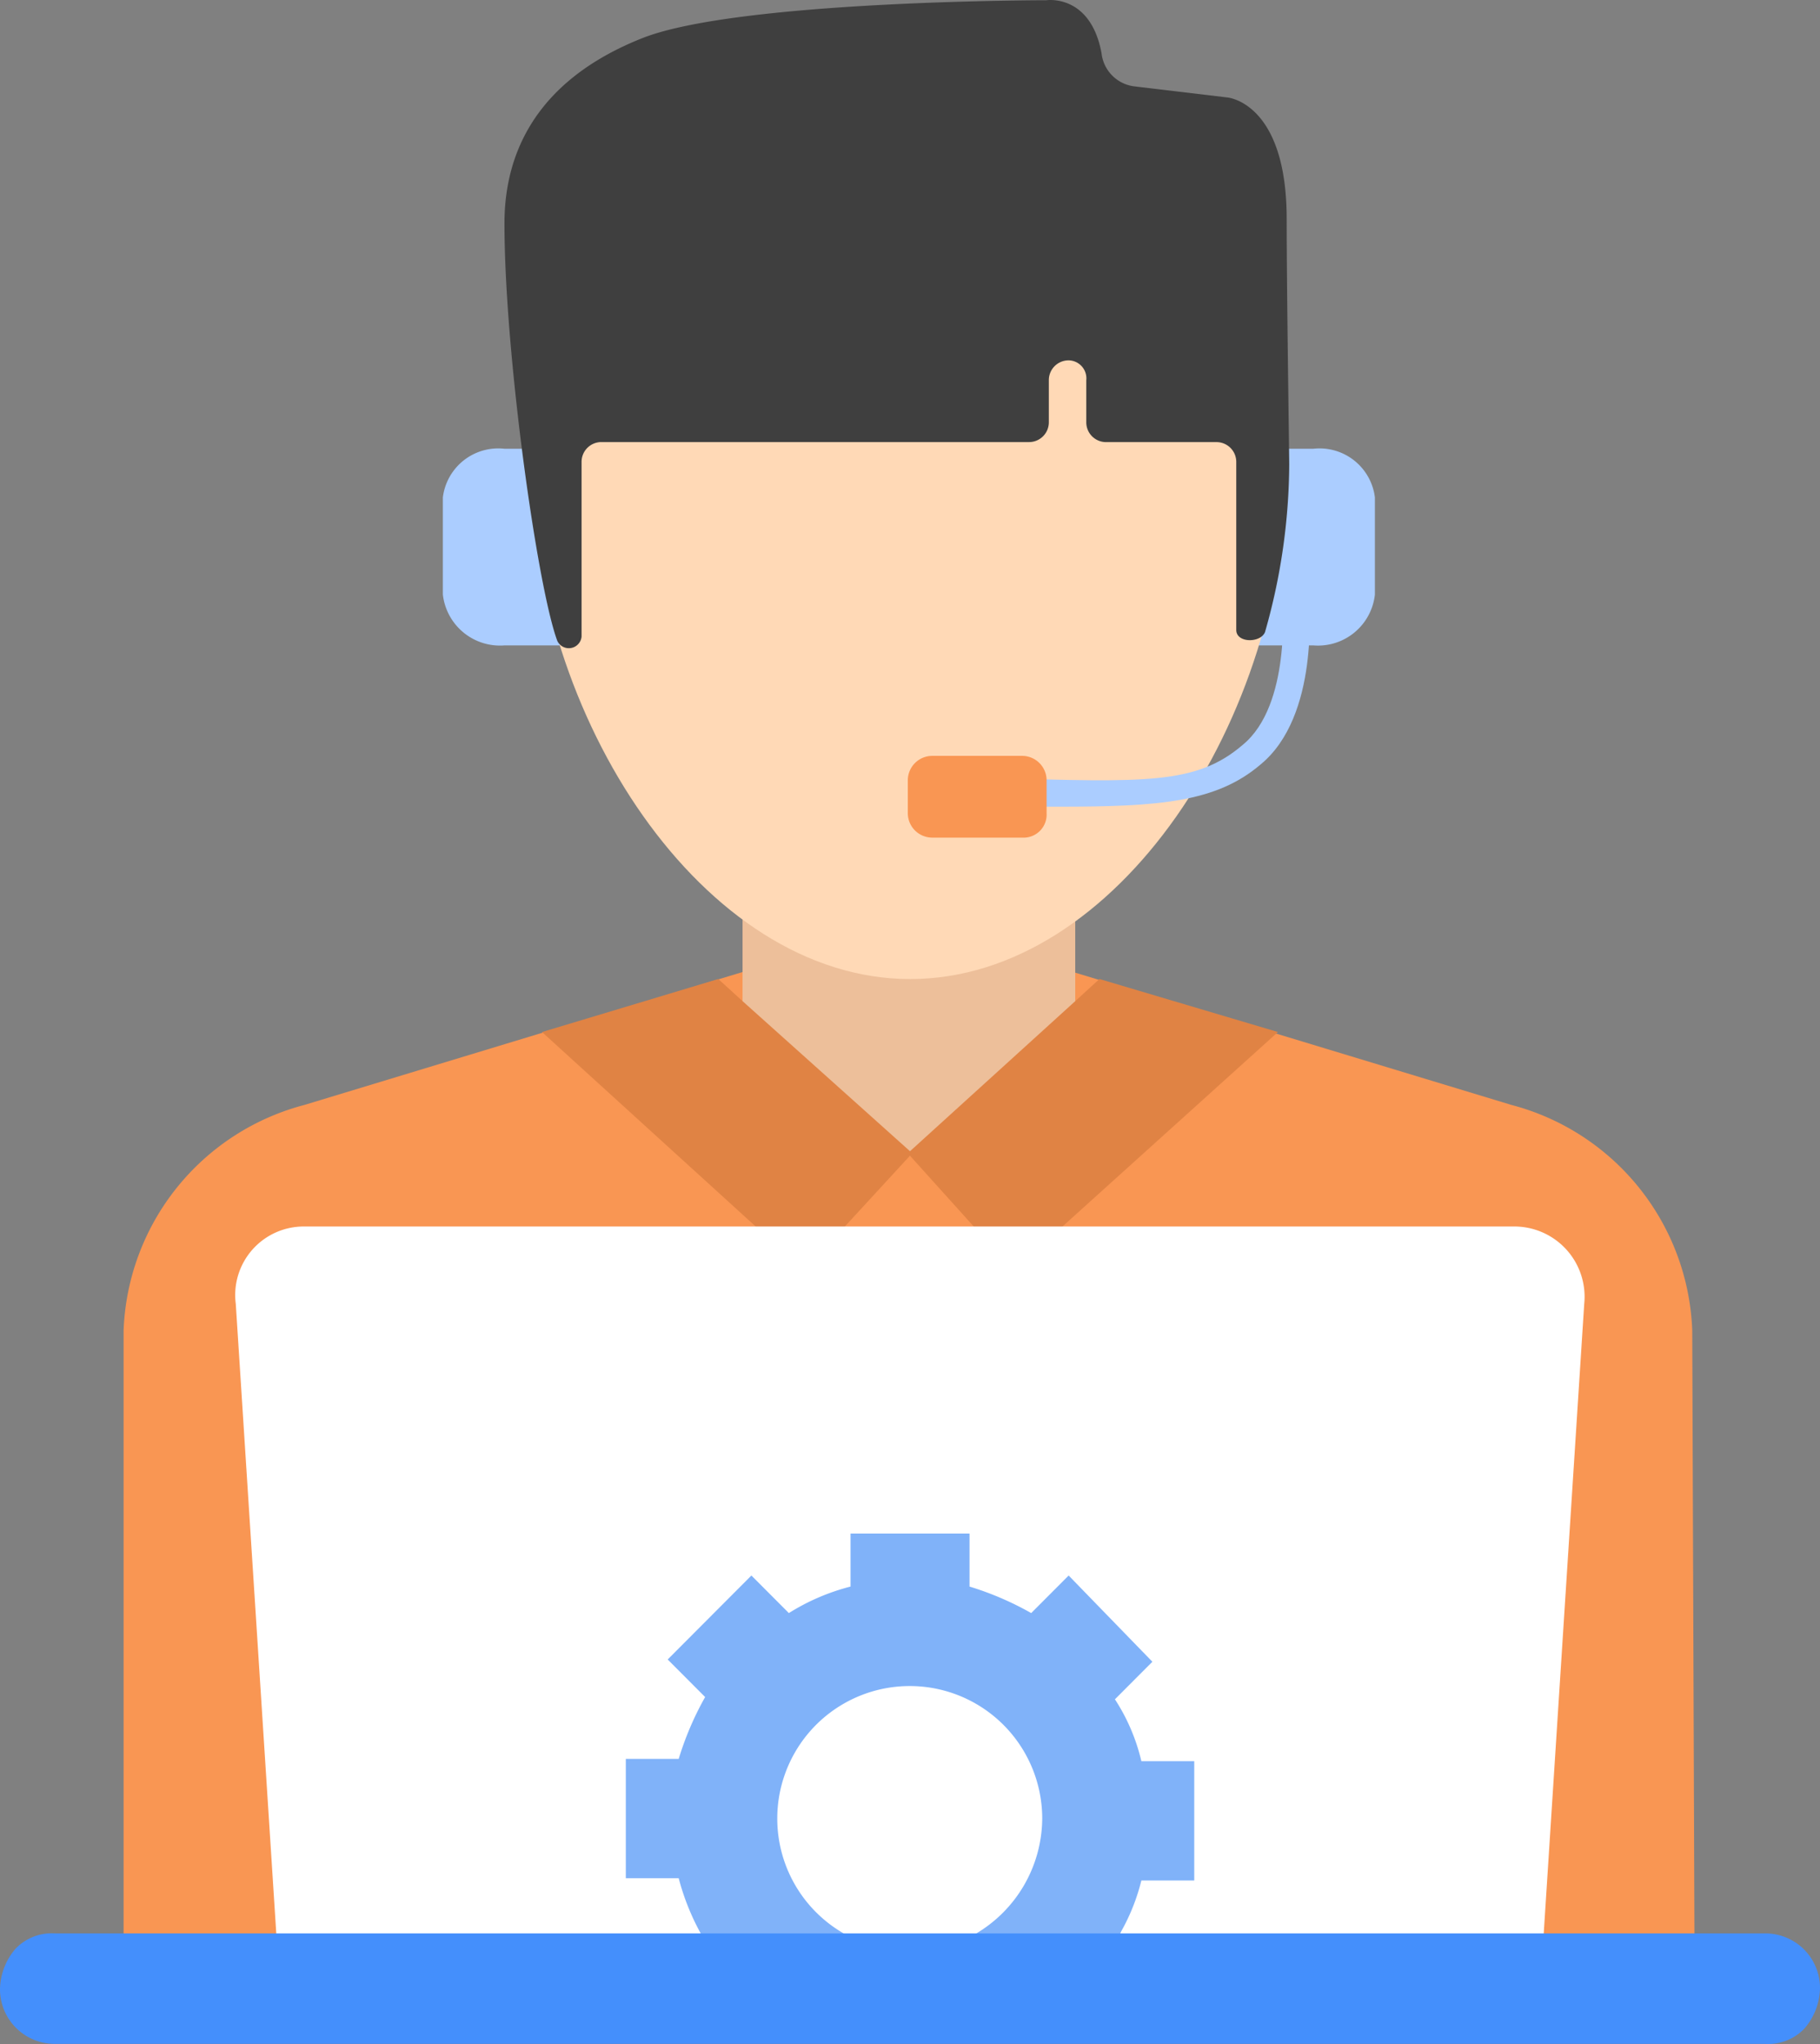 <svg id="그룹_42" data-name="그룹 42" xmlns="http://www.w3.org/2000/svg" xmlns:xlink="http://www.w3.org/1999/xlink" width="57" height="64" viewBox="0 0 57 64">
  <rect x="0" y="0" width="57" height="64" fill="#808080" stroke="none"/>
  <defs>
    <style>
      .cls-1 {
        fill: none;
      }

      .cls-2 {
        clip-path: url(#clip-path);
      }

      .cls-3 {
        fill: #abcdff;
      }

      .cls-4 {
        fill: #f99653;
      }

      .cls-5 {
        fill: #ffd551;
      }

      .cls-6 {
        fill: #edbf9a;
      }

      .cls-7 {
        fill: #ffd9b6;
      }

      .cls-8 {
        fill: #e08344;
      }

      .cls-9 {
        fill: #3f3f3f;
      }

      .cls-10 {
        fill: #fff;
      }

      .cls-11 {
        fill: #80b2f9;
      }

      .cls-12 {
        fill: #448ffc;
      }
    </style>
    <clipPath id="clip-path">
      <rect id="사각형_40" data-name="사각형 40" class="cls-1" width="57" height="64"/>
    </clipPath>
  </defs>
  <g id="그룹_41" data-name="그룹 41" class="cls-2">
    <path id="패스_12" data-name="패스 12" class="cls-3" d="M244.636,86.656h-1.863v6.157h1.863a1.793,1.793,0,0,0,1.932-1.591V88.178a1.748,1.748,0,0,0-1.932-1.522" transform="translate(-203.508 -72.605)"/>
    <path id="패스_13" data-name="패스 13" class="cls-3" d="M85.76,88.177v3.044a1.8,1.8,0,0,0,1.932,1.591h1.863V86.655H87.692a1.748,1.748,0,0,0-1.932,1.522" transform="translate(-71.89 -72.604)"/>
    <path id="패스_14" data-name="패스 14" class="cls-4" d="M73.1,214.37h-49.2V194.515a7.592,7.592,0,0,1,5.658-7.057L43.7,183.169a15.967,15.967,0,0,1,9.523,0l14.147,4.289a7.592,7.592,0,0,1,5.658,7.057Z" transform="translate(-20.029 -152.86)"/>
    <rect id="사각형_38" data-name="사각형 38" class="cls-5" width="8.212" height="1.799" transform="translate(31.743 44.422)"/>
    <rect id="사각형_39" data-name="사각형 39" class="cls-6" width="10.42" height="14.528" transform="translate(23.255 21.661)"/>
    <path id="패스_15" data-name="패스 15" class="cls-7" d="M126.5,22.724c0,8.025-5.314,16.189-11.8,16.189s-11.869-8.233-11.869-16.189S108.14,9.856,114.7,9.856,126.5,14.7,126.5,22.724Z" transform="translate(-86.195 -8.258)"/>
    <path id="패스_16" data-name="패스 16" class="cls-8" d="M88.5,290.6h-.345a.692.692,0,0,0-.69.692v13.629h1.794v-13.56A.877.877,0,0,0,88.5,290.6Z" transform="translate(-73.32 -243.482)"/>
    <path id="패스_17" data-name="패스 17" class="cls-8" d="M255.328,290.6h-.345a.692.692,0,0,0-.69.692v13.629h1.794v-13.56A.816.816,0,0,0,255.328,290.6Z" transform="translate(-213.165 -243.482)"/>
    <path id="패스_18" data-name="패스 18" class="cls-8" d="M121.66,189.747l-5.176,4.7-5.245-4.7-.759-.692-5.521,1.66,8.212,7.472,3.312-3.6,3.243,3.6,8.281-7.472-5.59-1.66Z" transform="translate(-87.984 -158.401)"/>
    <path id="패스_19" data-name="패스 19" class="cls-3" d="M189.132,122.172c-.828,0-1.035,0-2.07-.069h-1.035v-.83h1.035c4.762.138,6.349.208,7.8-1.038,1.518-1.245,1.242-4.428,1.242-4.5l.828-.069c0,.138.345,3.667-1.518,5.189C194.032,122.034,192.238,122.172,189.132,122.172Z" transform="translate(-155.94 -96.914)"/>
    <path id="패스_20" data-name="패스 20" class="cls-4" d="M179.374,148.522h-2.829a.767.767,0,0,1-.759-.761v-1.038a.767.767,0,0,1,.759-.761h2.829a.767.767,0,0,1,.759.761v1.038a.721.721,0,0,1-.759.761" transform="translate(-147.355 -122.295)"/>
    <path id="패스_21" data-name="패스 21" class="cls-9" d="M122.2,6.856c0-3.667-1.863-3.805-1.863-3.805l-2.9-.346a1.175,1.175,0,0,1-1.035-1.038c-.345-1.868-1.725-1.66-1.725-1.66s-9.592,0-12.628,1.176c-3.519,1.384-4.347,3.805-4.347,5.811,0,4.082,1.035,11.415,1.656,13.075a.4.4,0,0,0,.759-.138V14.465a.619.619,0,0,1,.621-.623H114.13a.619.619,0,0,0,.621-.623V11.906a.619.619,0,0,1,.621-.623.564.564,0,0,1,.552.623V13.22a.619.619,0,0,0,.621.623H120a.619.619,0,0,1,.621.623v5.258c0,.415.759.415.9.069a19.368,19.368,0,0,0,.759-5.258C122.273,13.774,122.2,9,122.2,6.856Z" transform="translate(-81.903 0)"/>
    <path id="패스_22" data-name="패스 22" class="cls-10" d="M47.724,236.842H85.609a2.2,2.2,0,0,1,2.208,2.421l-1.38,21.446H46.965l-1.38-21.446A2.146,2.146,0,0,1,47.724,236.842Z" transform="translate(-38.201 -198.439)"/>
    <path id="패스_23" data-name="패스 23" class="cls-11" d="M137.321,307.01h1.656v-3.736h-1.656a6.089,6.089,0,0,0-.828-1.937l1.173-1.176-2.622-2.7-1.173,1.176a9.571,9.571,0,0,0-1.932-.83v-1.66h-3.726v1.66a6.8,6.8,0,0,0-1.932.83l-1.173-1.176-2.622,2.629,1.173,1.176a9.63,9.63,0,0,0-.828,1.937h-1.656v3.736h1.656a7.535,7.535,0,0,0,.69,1.729c0,.069.069.138.138.208l-1.173,1.176,2,2.006h1.242l.552-.553a8.243,8.243,0,0,0,1.1.553h5.383a5.5,5.5,0,0,0,1.1-.553l.552.553h1.242l2.07-2.006-1.173-1.176c.069-.069.069-.138.138-.277A6.352,6.352,0,0,0,137.321,307.01Zm-6.418,2.145a4.988,4.988,0,0,1-1.656,0,4.62,4.62,0,0,1-1.242-.484,4.149,4.149,0,1,1,6.211-3.6,4.216,4.216,0,0,1-2.07,3.6,3.878,3.878,0,0,1-1.242.484" transform="translate(-101.575 -248.13)"/>
    <path id="패스_24" data-name="패스 24" class="cls-12" d="M57,375.1a1.991,1.991,0,0,1-.483,1.245,1.563,1.563,0,0,1-1.242.484H1.725A1.711,1.711,0,0,1,0,375.1a1.991,1.991,0,0,1,.483-1.245,1.563,1.563,0,0,1,1.242-.484h53.55A1.711,1.711,0,0,1,57,375.1" transform="translate(0 -312.834)"/>
  </g>
</svg>
